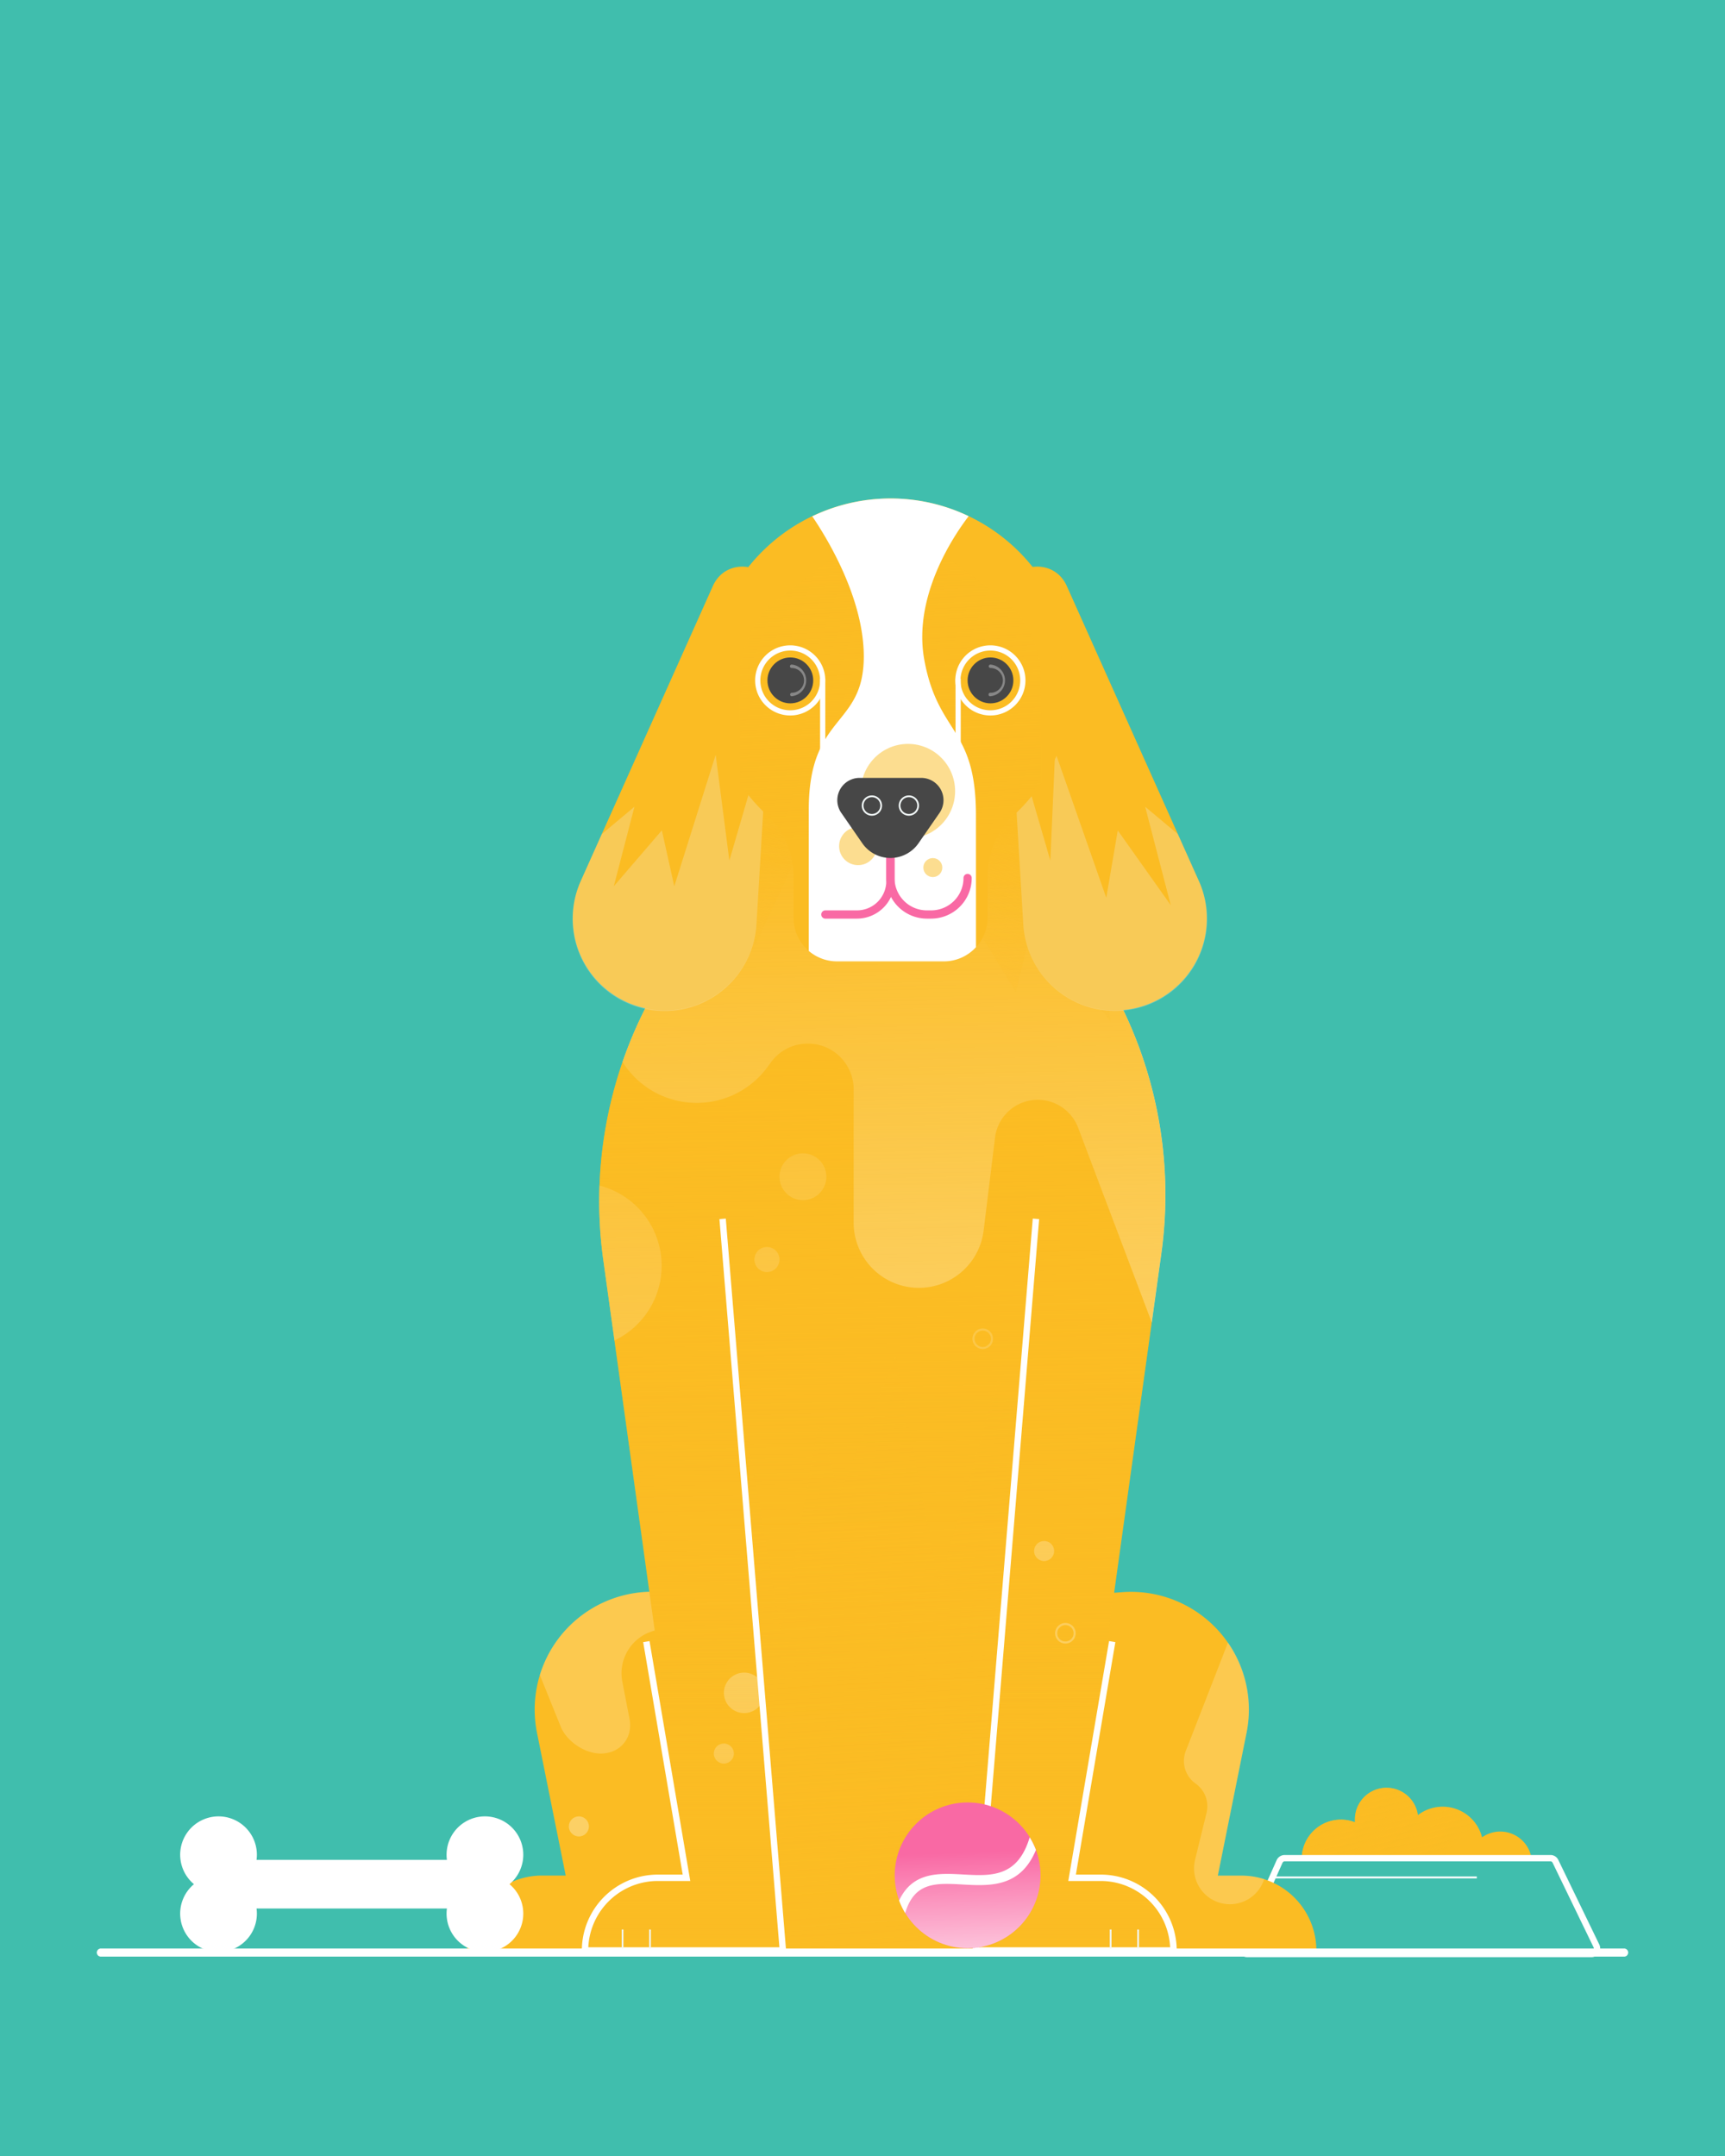 <svg xmlns="http://www.w3.org/2000/svg" xmlns:xlink="http://www.w3.org/1999/xlink" viewBox="0 0 600 750"><defs><style>.cls-1{isolation:isolate;}.cls-2{fill:#40bead;}.cls-14,.cls-3{fill:#fbbc23;}.cls-10,.cls-11,.cls-13,.cls-19,.cls-22,.cls-23,.cls-4,.cls-9{mix-blend-mode:multiply;}.cls-4{fill:url(#linear-gradient);}.cls-17,.cls-5,.cls-7{fill:#fff;}.cls-6{opacity:0.2;}.cls-13,.cls-14,.cls-7{opacity:0.5;}.cls-8{opacity:0.3;}.cls-9{fill:url(#linear-gradient-2);}.cls-10{fill:url(#linear-gradient-3);}.cls-11{fill:url(#linear-gradient-4);}.cls-12,.cls-18{fill:#f1f7f7;}.cls-12{opacity:0.25;}.cls-13{fill:url(#linear-gradient-5);}.cls-15{fill:#f969a4;}.cls-16{fill:#474747;}.cls-17{opacity:0.35;}.cls-20{fill:url(#linear-gradient-6);}.cls-21{fill:url(#linear-gradient-7);}.cls-22{fill:url(#linear-gradient-8);}.cls-23{fill:url(#linear-gradient-9);}</style><linearGradient id="linear-gradient" x1="464.48" y1="619.02" x2="498.78" y2="650.24" gradientUnits="userSpaceOnUse"><stop offset="0" stop-color="#fbbc23"/><stop offset="1" stop-color="#fbbc23" stop-opacity="0"/></linearGradient><linearGradient id="linear-gradient-2" x1="304.6" y1="282.63" x2="310.15" y2="608.28" xlink:href="#linear-gradient"/><linearGradient id="linear-gradient-3" x1="383.83" y1="212.05" x2="341.54" y2="367.84" xlink:href="#linear-gradient"/><linearGradient id="linear-gradient-4" x1="291.87" y1="187.08" x2="249.58" y2="342.88" xlink:href="#linear-gradient"/><linearGradient id="linear-gradient-5" x1="306" y1="172.09" x2="311.45" y2="292.22" xlink:href="#linear-gradient"/><linearGradient id="linear-gradient-6" x1="237.9" y1="702.43" x2="237.9" y2="569.58" xlink:href="#linear-gradient"/><linearGradient id="linear-gradient-7" x1="373.78" y1="702.43" x2="373.78" y2="569.58" xlink:href="#linear-gradient"/><linearGradient id="linear-gradient-8" x1="320.21" y1="754.98" x2="299.09" y2="394.88" xlink:href="#linear-gradient"/><linearGradient id="linear-gradient-9" x1="-915.73" y1="1668.84" x2="-889" y2="1619.65" gradientTransform="translate(274.62 -1202.19) rotate(-30.67)" gradientUnits="userSpaceOnUse"><stop offset="0" stop-color="#fff"/><stop offset="1" stop-color="#fff" stop-opacity="0"/></linearGradient></defs><title>Domestic Animals</title><g class="cls-1"><g id="Layer_2" data-name="Layer 2"><g id="Layer_1-2" data-name="Layer 1"><rect class="cls-2" width="600" height="750"/><path class="cls-3" d="M532.69,646.39a11,11,0,0,0-17.19-7.25,14.13,14.13,0,0,0-22.32-7.71,11,11,0,0,0-21.9,1.56c0,.31,0,.61,0,.91a13.5,13.5,0,0,0-4.86-.91,13.64,13.64,0,0,0-13.63,13.4Z"/><path class="cls-4" d="M532.69,646.39a11,11,0,0,0-17.19-7.25,14.13,14.13,0,0,0-22.32-7.71,11,11,0,0,0-21.9,1.56c0,.31,0,.61,0,.91a13.5,13.5,0,0,0-4.86-.91,13.64,13.64,0,0,0-13.63,13.4Z"/><path class="cls-5" d="M553.52,680.83H433.77a3.07,3.07,0,0,1-2.76-4.41L444.09,647a3.08,3.08,0,0,1,2.76-1.71h92.42a3,3,0,0,1,2.71,1.63l14.27,29.46a3.06,3.06,0,0,1-2.73,4.46ZM446.09,648,433,677.36a.84.84,0,0,0,.74,1.25H553.52a.84.84,0,0,0,.75-1.24L540,647.91a.83.83,0,0,0-.73-.41H446.85A.86.86,0,0,0,446.09,648Z"/><rect class="cls-5" x="442.6" y="652.76" width="71.08" height="0.66"/><path class="cls-3" d="M270.4,678.51,245.18,555,230,553.82a41,41,0,0,0-43.23,48.91l10,49.71h-8.23a26.07,26.07,0,0,0-26.06,26.07H270.4Z"/><path class="cls-3" d="M350,678.51,375.21,555l15.14-1.14a41,41,0,0,1,43.23,48.91l-10,49.71h8.23a26.07,26.07,0,0,1,26.06,26.07H350Z"/><g class="cls-6"><path class="cls-5" d="M415.86,620.45h0a9.64,9.64,0,0,1,3.81,10.17l-4,16.35a12.49,12.49,0,0,0,9.85,15.24h0a12.49,12.49,0,0,0,14.19-8.55,26,26,0,0,0-7.87-1.22h-8.23l10-49.71a40.65,40.65,0,0,0-6.48-31.36l-14.67,37.71A9.64,9.64,0,0,0,415.86,620.45Z"/><path class="cls-5" d="M229.23,566.92h0a14.14,14.14,0,0,0,11.92-12.26L230,553.82a41,41,0,0,0-42.24,28.83L195,600.56c2.07,5.19,8.35,9.44,13.94,9.44h0c6.81,0,11.33-5.47,10-12.17L216.46,585A15.33,15.33,0,0,1,229.23,566.92Z"/></g><path class="cls-3" d="M345.56,264.21l43.13,83.17a148.32,148.32,0,0,1,15.24,88.71L370.22,678.51H284.81l16.68-365.57Z"/><path class="cls-3" d="M311.92,312.94l-44.07-48.73-43.69,87.14a148.32,148.32,0,0,0-14.33,86.86l33.35,240.3h85.41Z"/><path class="cls-7" d="M345.56,264.21l-38.86,43-38.85-43-43.69,87.14a147.29,147.29,0,0,0-7.62,18.08,30.4,30.4,0,0,0,12,10.94h0A30.53,30.53,0,0,0,267.09,371l1-1.38a15.93,15.93,0,0,1,16.59-6.17h0A15.93,15.93,0,0,1,296.92,379v46.27A22.69,22.69,0,0,0,342.14,428l3.95-32.24A15,15,0,0,1,357.44,383h0A15,15,0,0,1,375,392.28l25.62,67.79,3.33-24a148.32,148.32,0,0,0-15.24-88.71Z"/><g class="cls-8"><path class="cls-5" d="M374.15,568.16a3.58,3.58,0,1,0-3.58,3.58A3.58,3.58,0,0,0,374.15,568.16Zm-6.41,0a2.84,2.84,0,1,1,2.83,2.84A2.83,2.83,0,0,1,367.74,568.16Z"/><path class="cls-5" d="M341.82,469.29a3.58,3.58,0,1,0-3.58-3.58A3.58,3.58,0,0,0,341.82,469.29Zm0-6.41a2.84,2.84,0,1,1-2.84,2.83A2.84,2.84,0,0,1,341.82,462.88Z"/><path class="cls-5" d="M230.14,440.31a28.81,28.81,0,0,0-21.61-27.89,148.65,148.65,0,0,0,1.3,25.79l3.9,28.09A28.8,28.8,0,0,0,230.14,440.31Z"/><circle class="cls-5" cx="363.17" cy="539.55" r="3.49"/><path class="cls-5" d="M271.13,438.16a4.36,4.36,0,1,0-4.35,4.35A4.36,4.36,0,0,0,271.13,438.16Z"/><circle class="cls-5" cx="279.28" cy="409.35" r="8.15"/><circle class="cls-5" cx="201.35" cy="635.35" r="3.49"/><circle class="cls-5" cx="258.81" cy="588.9" r="7.04" transform="translate(-90.99 49.06) rotate(-9.22)"/><circle class="cls-5" cx="251.77" cy="610" r="3.49"/></g><path class="cls-9" d="M388.69,347.38l-43.13-83.17-38.86,43-38.85-43-43.69,87.14a148.32,148.32,0,0,0-14.33,86.86l33.35,240.3h127l33.71-242.42A148.32,148.32,0,0,0,388.69,347.38Z"/><polygon class="cls-10" points="384.52 339.45 347.98 268.99 339.03 271.67 320.72 291.91 353.35 345.17 359.74 318.85 386.31 355.55 384.52 339.45"/><polygon class="cls-11" points="277.27 274.88 265.68 268.62 234.62 330.56 258.75 308.13 262.72 328.85 284.25 282.59 277.27 274.88"/><path class="cls-3" d="M371.08,203.9c-5.2-11.61-22.63-7.34-21.87,5.36l6.71,112.27a31.91,31.91,0,0,0,45,27.13h0A32,32,0,0,0,417,306.48Z"/><path class="cls-12" d="M417,306.48l-7.31-16.32-11.37-9.52,8.9,34.24-18.43-26-4,23.43L367,261.52l-1.66,37.84-13.52-46.45,4.1,68.62a32,32,0,1,0,61.12-15Z"/><path class="cls-3" d="M247.93,203.9c5.2-11.61,22.62-7.34,21.86,5.36l-6.71,112.27a31.9,31.9,0,0,1-44.95,27.13h0A31.94,31.94,0,0,1,202,306.48Z"/><path class="cls-12" d="M202,306.48l7.31-16.32,11.37-9.52-7.19,27.67,16.72-19.47,4.32,19.47,14.4-45.73,4.76,36.78,13.53-46.45-4.11,68.62a32,32,0,1,1-61.11-15Z"/><path class="cls-3" d="M369.32,219.56a20.87,20.87,0,0,0-1.73-8.39,63.18,63.18,0,0,0-115.76.16,20.58,20.58,0,0,0-1.73,8.37v34.52a20.81,20.81,0,0,0,1.76,8.45,63.58,63.58,0,0,0,14.95,20.9A28.92,28.92,0,0,1,276,304.81V319.2a15.2,15.2,0,0,0,15.18,15.23h37.14a15.2,15.2,0,0,0,15.18-15.23V304.8a29.2,29.2,0,0,1,9.29-21.36,63.52,63.52,0,0,0,14.81-20.77,20.77,20.77,0,0,0,1.76-8.44Z"/><path class="cls-13" d="M362.15,236.11a35.62,35.62,0,0,0-14.22-28.49L309.71,179l-38.22,28.67a35.62,35.62,0,0,0-14.22,28.49v36.34a63.77,63.77,0,0,0,9.54,11.12A28.92,28.92,0,0,1,276,304.81V319.2a15.2,15.2,0,0,0,15.18,15.23h37.14a15.2,15.2,0,0,0,15.18-15.23V304.8a29.2,29.2,0,0,1,9.29-21.36,64.09,64.09,0,0,0,9.4-11Z"/><path class="cls-5" d="M339.46,283.57c0-31-13.27-27.84-18-54.23-4-22.42,10.88-43.83,15.47-49.78a63,63,0,0,0-54.42.05c4.18,6.1,17.94,27.72,17.94,48.75,0,24.8-19.14,19.84-19.14,53.32V330.8a15.11,15.11,0,0,0,9.84,3.63h37.14a15.1,15.1,0,0,0,11.18-4.93Z"/><ellipse class="cls-14" cx="298.46" cy="294.34" rx="6.6" ry="6.62"/><path class="cls-15" d="M298.09,319.56H287.21a1.44,1.44,0,1,1,0-2.87h10.88a10.21,10.21,0,0,0,10.19-10.22v-8a1.43,1.43,0,1,1,2.86,0v8A13.08,13.08,0,0,1,298.09,319.56Z"/><ellipse class="cls-14" cx="324.46" cy="301.8" rx="3.3" ry="3.31"/><ellipse class="cls-14" cx="315.83" cy="275.22" rx="16.38" ry="16.44"/><path class="cls-5" d="M274.9,248.89a12.2,12.2,0,1,1,12.16-12.2A12.2,12.2,0,0,1,274.9,248.89Zm0-22.58a10.39,10.39,0,1,0,10.35,10.38A10.38,10.38,0,0,0,274.9,226.31Z"/><ellipse class="cls-16" cx="274.9" cy="236.69" rx="7.96" ry="7.98"/><path class="cls-17" d="M275.36,242.21a.61.61,0,0,1,0-1.21,4.31,4.31,0,0,0,0-8.62.6.6,0,1,1,0-1.2,5.52,5.52,0,0,1,0,11Z"/><rect class="cls-5" x="285.25" y="236.1" width="1.81" height="36.58"/><path class="cls-5" d="M344.52,248.89a12.2,12.2,0,1,1,12.16-12.2A12.2,12.2,0,0,1,344.52,248.89Zm0-22.58a10.39,10.39,0,1,0,10.34,10.38A10.38,10.38,0,0,0,344.52,226.31Z"/><ellipse class="cls-16" cx="344.52" cy="236.69" rx="7.96" ry="7.98"/><path class="cls-17" d="M344.52,242.21a.61.61,0,1,1,0-1.21,4.31,4.31,0,0,0,0-8.62.6.6,0,1,1,0-1.2,5.52,5.52,0,0,1,0,11Z"/><rect class="cls-5" x="332.36" y="236.1" width="1.81" height="36.58"/><path class="cls-15" d="M323.9,319.56h-1.53a14.13,14.13,0,0,1-14.09-14.13v-12.7a1.43,1.43,0,1,1,2.86,0v12.7a11.26,11.26,0,0,0,11.23,11.26h1.53a11.26,11.26,0,0,0,11.23-11.26,1.43,1.43,0,0,1,2.86,0A14.13,14.13,0,0,1,323.9,319.56Z"/><path class="cls-16" d="M319.48,293.34l7.31-10.56a7.76,7.76,0,0,0-6.38-12.18H299a7.76,7.76,0,0,0-6.38,12.18l7.31,10.56A11.89,11.89,0,0,0,319.48,293.34Z"/><path class="cls-18" d="M316.14,283.76a3.53,3.53,0,1,1,3.52-3.53A3.53,3.53,0,0,1,316.14,283.76Zm0-6.45a2.92,2.92,0,1,0,2.91,2.92A2.91,2.91,0,0,0,316.14,277.31Z"/><path class="cls-18" d="M303.28,283.76a3.53,3.53,0,1,1,3.52-3.53A3.53,3.53,0,0,1,303.28,283.76Zm0-6.45a2.92,2.92,0,1,0,2.91,2.92A2.91,2.91,0,0,0,303.28,277.31Z"/><g class="cls-19"><path class="cls-20" d="M251.35,424l21,254.51H203.5a25.28,25.28,0,0,1,25.28-25.29h10l-14-82.15"/><path class="cls-21" d="M360.33,424l-21,254.51h68.81a25.28,25.28,0,0,0-25.28-25.29h-10l14-82.15"/></g><polygon class="cls-22" points="255.25 471.36 271.64 567.73 284.81 494.92 292.06 519.54 311.55 471.36 326.6 551.25 347.36 478.82 353.29 494.92 339.38 678.5 272.3 678.5 255.25 471.36"/><path class="cls-5" d="M273.51,679.62H202.38v-1.11a26.43,26.43,0,0,1,26.4-26.4h8.68l-13.74-80.86,2.2-.37,14.17,83.45H228.78a24.21,24.21,0,0,0-24.15,23.06H271.1l-20.86-253.3,2.21-.18Z"/><path class="cls-5" d="M409.29,679.62H338.17l21.05-255.71,2.22.18-20.86,253.3H407a24.2,24.2,0,0,0-24.14-23.06H371.58l14.18-83.45,2.19.37-13.73,80.86h8.68a26.42,26.42,0,0,1,26.39,26.4Z"/><rect class="cls-18" x="216.24" y="671.21" width="0.6" height="7.29"/><rect class="cls-18" x="225.79" y="671.21" width="0.6" height="7.29"/><rect class="cls-18" x="386.01" y="671.21" width="0.6" height="7.29"/><rect class="cls-18" x="395.56" y="671.21" width="0.6" height="7.29"/><path class="cls-5" d="M177.22,655.44a13.34,13.34,0,1,0-21.89-10.24,13,13,0,0,0,.12,1.78H89.23a13,13,0,0,0,.12-1.78,13.34,13.34,0,1,0-21.89,10.24,13.34,13.34,0,1,0,21.77,8.46h66.22a13.2,13.2,0,0,0-.12,1.78,13.34,13.34,0,1,0,21.89-10.24Z"/><path class="cls-5" d="M564.92,680.64H35.08a1.41,1.41,0,0,1,0-2.82H564.92a1.41,1.41,0,0,1,0,2.82Z"/><circle class="cls-15" cx="336.56" cy="652.36" r="25.35"/><circle class="cls-23" cx="336.56" cy="652.36" r="25.35"/><path class="cls-5" d="M360.33,643.54a25.73,25.73,0,0,0-2-4.11l-.18-.29c-4.2,14-13.41,13.47-23.15,12.93-8.32-.46-17.61-1-22.26,9.07a25.06,25.06,0,0,0,2,4.16,1.74,1.74,0,0,0,.11.18c3.23-10.84,10.66-10.44,20-9.92,6,.33,12.46.68,17.77-2.47C355.67,651.29,358.34,648.32,360.33,643.54Z"/></g></g></g></svg>